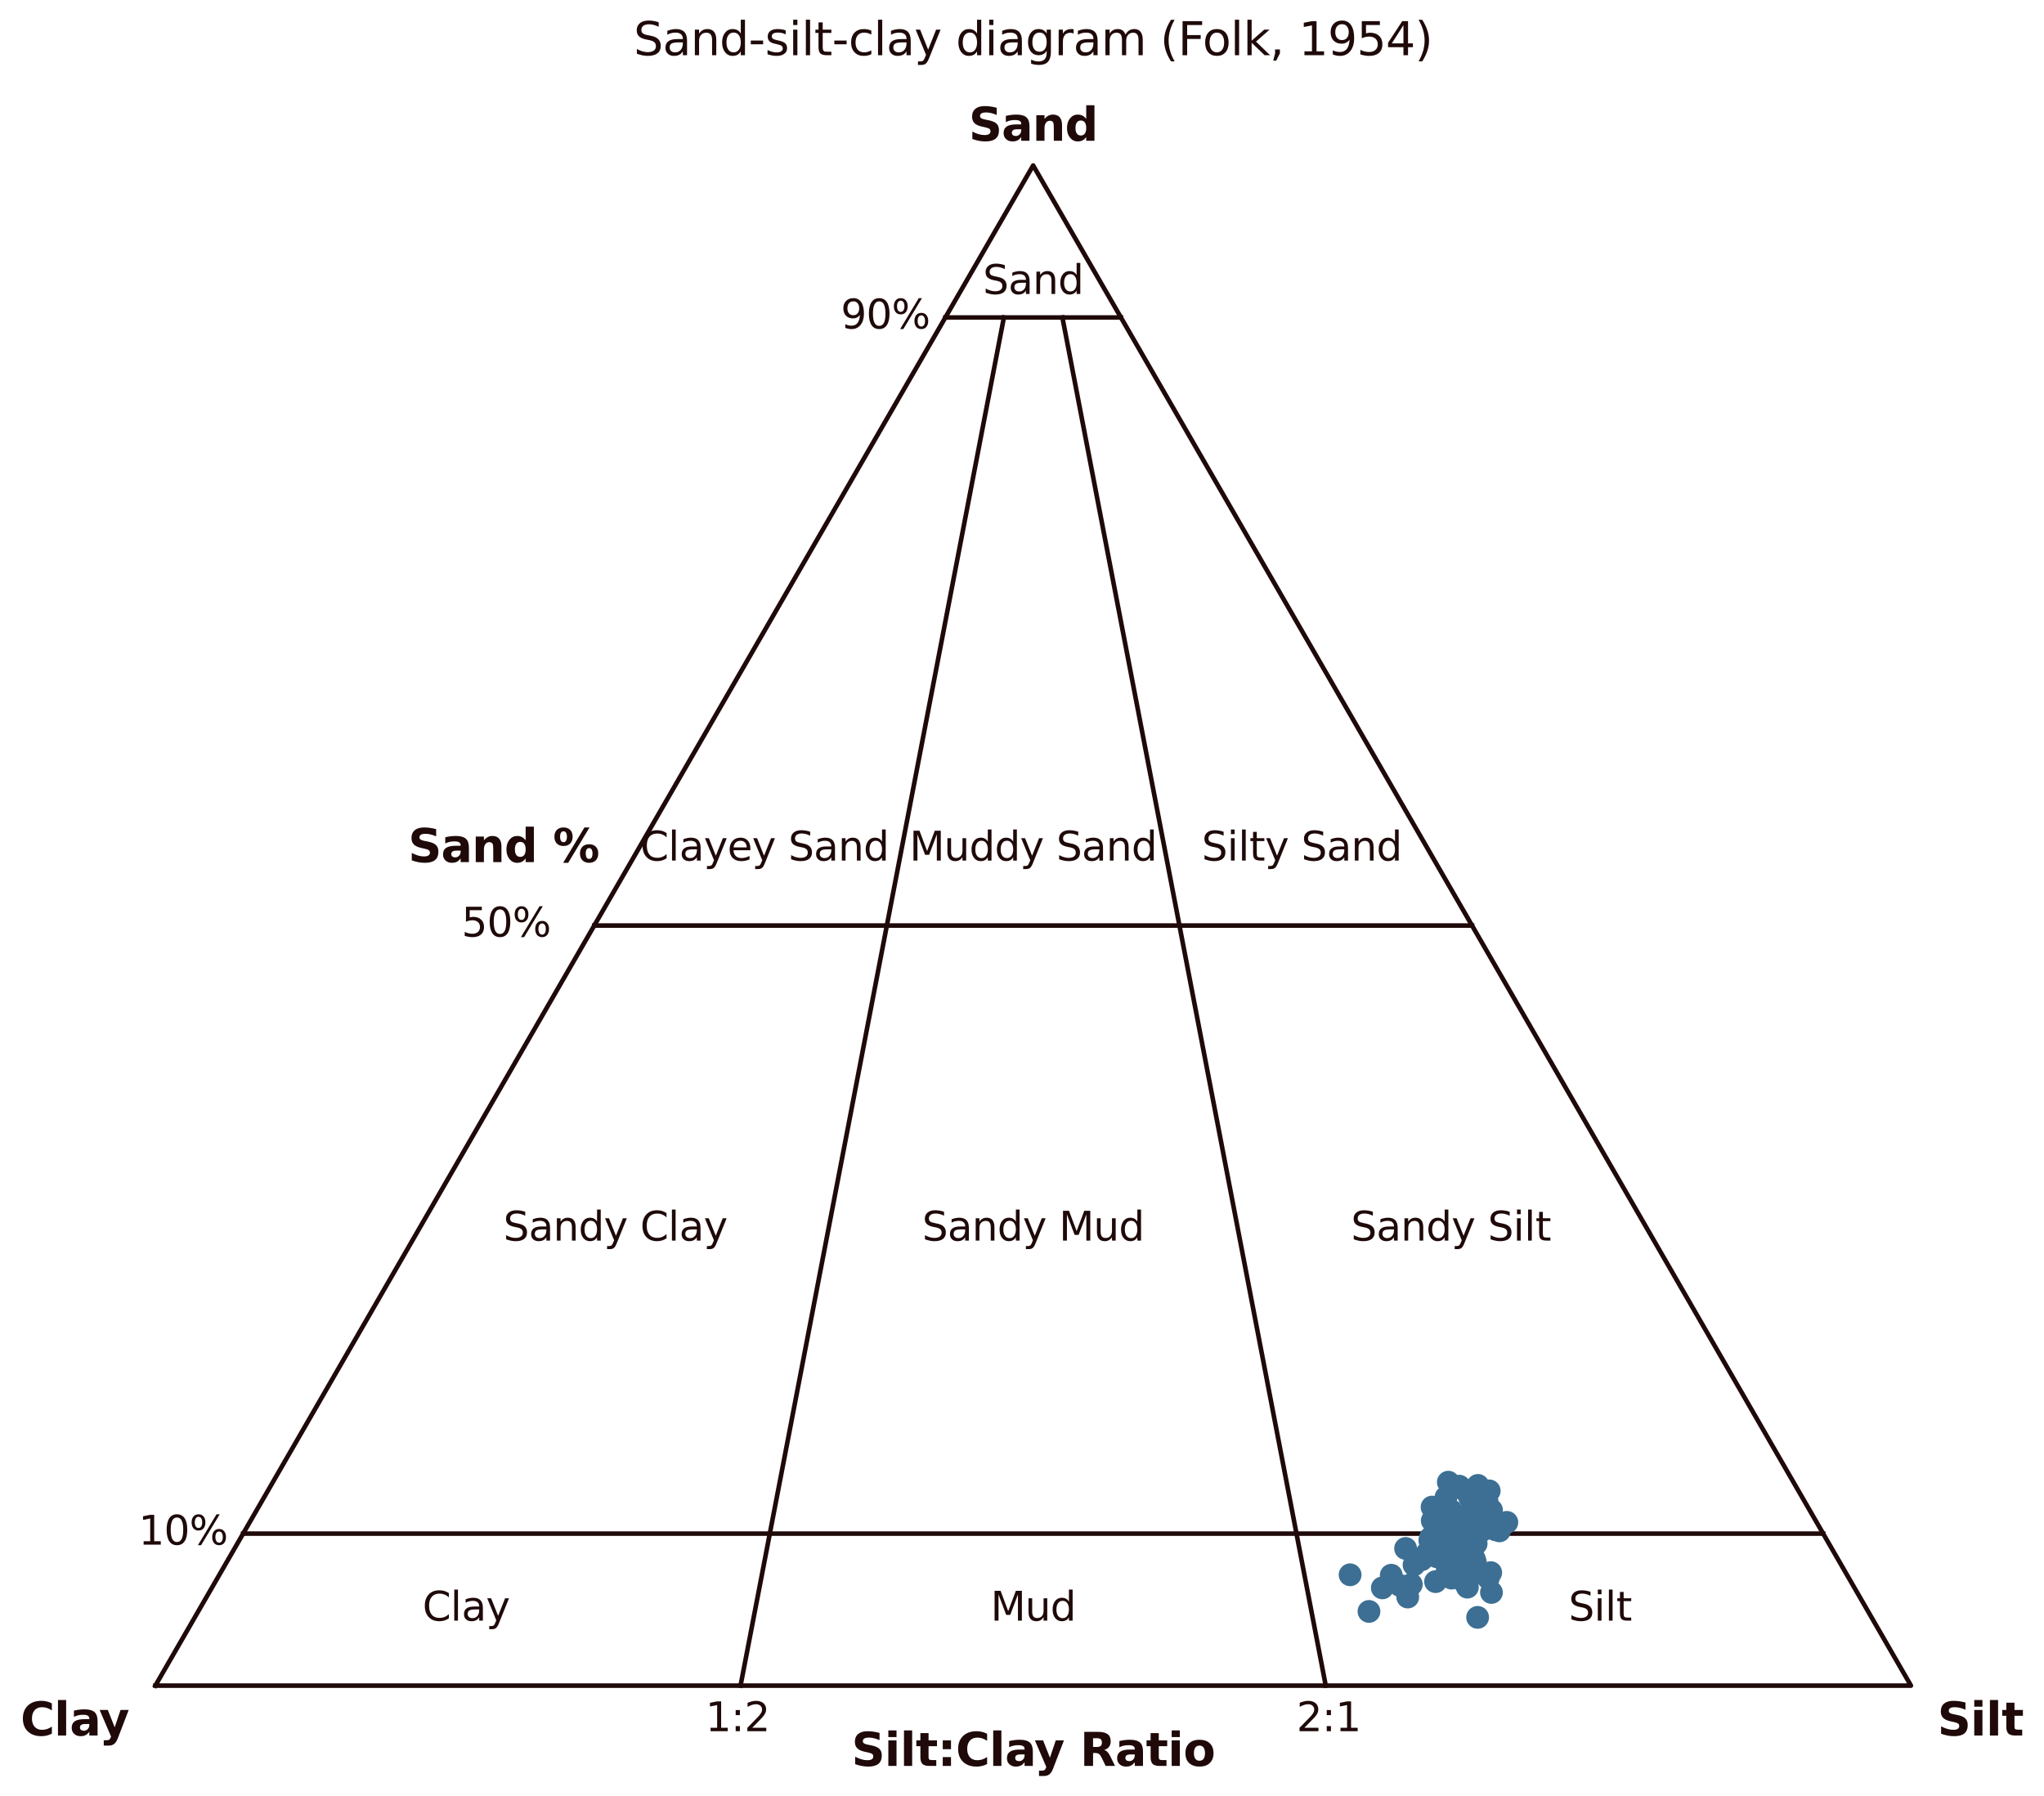 <?xml version="1.0" encoding="utf-8" standalone="no"?>
<!DOCTYPE svg PUBLIC "-//W3C//DTD SVG 1.1//EN"
  "http://www.w3.org/Graphics/SVG/1.1/DTD/svg11.dtd">
<svg xmlns:xlink="http://www.w3.org/1999/xlink" width="358.187pt" height="314.83pt" viewBox="0 0 358.187 314.83" xmlns="http://www.w3.org/2000/svg" version="1.1">
 <defs>
  <style type="text/css">*{stroke-linejoin: round; stroke-linecap: butt}</style>
 </defs>
 <g id="figure_1">
  <g id="patch_1">
   <path d="M 0 314.83 
L 358.187 314.83 
L 358.187 0 
L 0 0 
L 0 314.83 
z
" style="fill: none"/>
  </g>
  <g id="axes_1">
   <g id="line2d_1">
    <path d="M 27.223 295.432 
L 181.047 29 
L 334.871 295.432 
L 27.223 295.432 
" clip-path="url(#pc3cba64b18)" style="fill: none; stroke: #1f0909; stroke-width: 0.8; stroke-linecap: square"/>
   </g>
   <g id="line2d_2">
    <path d="M 42.605 268.789 
L 319.489 268.789 
" clip-path="url(#pc3cba64b18)" style="fill: none; stroke: #1f0909; stroke-width: 0.8; stroke-linecap: square"/>
   </g>
   <g id="line2d_3">
    <path d="M 104.135 162.216 
L 257.959 162.216 
" clip-path="url(#pc3cba64b18)" style="fill: none; stroke: #1f0909; stroke-width: 0.8; stroke-linecap: square"/>
   </g>
   <g id="line2d_4">
    <path d="M 165.665 55.643 
L 196.43 55.643 
" clip-path="url(#pc3cba64b18)" style="fill: none; stroke: #1f0909; stroke-width: 0.8; stroke-linecap: square"/>
   </g>
   <g id="line2d_5">
    <path d="M 129.772 295.432 
L 175.92 55.643 
" clip-path="url(#pc3cba64b18)" style="fill: none; stroke: #1f0909; stroke-width: 0.8; stroke-linecap: square"/>
   </g>
   <g id="line2d_6">
    <path d="M 232.322 295.432 
L 186.175 55.643 
" clip-path="url(#pc3cba64b18)" style="fill: none; stroke: #1f0909; stroke-width: 0.8; stroke-linecap: square"/>
   </g>
   <g id="line2d_7">
    <path d="M 258.938 275.668 
L 256.92 274.568 
L 254.18 269.13 
L 254.367 260.545 
L 251.565 277.204 
L 250.954 264.135 
L 256.079 268.844 
L 253.976 270.22 
L 254.491 269.599 
L 253.753 268.09 
L 247.319 277.693 
L 254.879 272.281 
L 253.555 273.644 
L 259.019 261.961 
L 255.809 272.186 
L 253.389 262.421 
L 259.662 267.504 
L 260.799 276.591 
L 236.59 276.005 
L 256.489 267.179 
L 254.797 271.155 
L 251.76 272.834 
L 258.989 260.339 
L 253.593 275.427 
L 254.673 272.456 
L 254.378 276.587 
L 254.757 268.709 
L 258.03 270.467 
L 246.303 278.268 
L 261.36 279.099 
L 258.249 268.999 
L 250.566 270.014 
L 256.343 271.91 
L 254.668 269.66 
L 257.14 278.172 
L 255.523 273.82 
L 258.936 283.468 
L 250.665 269.54 
L 261.371 264.679 
L 256.085 266.616 
L 250.073 272.199 
L 260.969 261.295 
L 261.117 266.654 
L 257.23 270.494 
L 261.231 275.624 
L 257.911 262.338 
L 264.054 266.814 
L 253.497 269.716 
L 255.72 260.472 
L 255.493 270.191 
L 247.79 274.266 
L 260.578 263.114 
L 253.803 259.772 
L 258.165 273.638 
L 250.99 266.515 
L 255.921 270.113 
L 258.166 268.781 
L 254.97 275.82 
L 257.543 262.457 
L 243.802 276.079 
L 257.199 265.482 
L 254.754 266.737 
L 249.141 273.365 
L 259.671 265.396 
L 242.239 278.298 
L 256.738 261.218 
L 256.006 267.635 
L 258.851 265.659 
L 260.244 261.671 
L 253.892 267.51 
L 257.61 271.594 
L 256.719 277.421 
L 254.344 269.095 
L 252.554 271.186 
L 239.898 282.426 
L 246.315 271.39 
L 256.75 266.491 
L 257.94 271.729 
L 252.773 273.24 
L 256.423 265.742 
L 258.904 261.229 
L 255.338 270.023 
L 256.929 275.794 
L 258.676 270.549 
L 262.751 268.306 
L 254.278 264.742 
L 258.102 269.897 
L 254.532 267.374 
L 258.414 266.867 
L 256.421 269.29 
L 262.016 268.093 
L 254.967 272.736 
L 258.156 267.116 
L 259.615 268.312 
L 246.692 279.903 
L 258.355 273.216 
L 257.322 272.991 
L 258.517 273.738 
L 245.321 277.877 
L 254.704 269.963 
" clip-path="url(#pc3cba64b18)" style="fill: none; stroke: #ffffff; stroke-opacity: 0; stroke-linecap: square"/>
    <defs>
     <path id="m70f2526be8" d="M 0 2 
C 0.53 2 1.039 1.789 1.414 1.414 
C 1.789 1.039 2 0.53 2 0 
C 2 -0.53 1.789 -1.039 1.414 -1.414 
C 1.039 -1.789 0.53 -2 0 -2 
C -0.53 -2 -1.039 -1.789 -1.414 -1.414 
C -1.789 -1.039 -2 -0.53 -2 0 
C -2 0.53 -1.789 1.039 -1.414 1.414 
C -1.039 1.789 -0.53 2 0 2 
z
"/>
    </defs>
    <g clip-path="url(#pc3cba64b18)">
     <use xlink:href="#m70f2526be8" x="258.938" y="275.668" style="fill: #3c6f93"/>
     <use xlink:href="#m70f2526be8" x="256.92" y="274.568" style="fill: #3c6f93"/>
     <use xlink:href="#m70f2526be8" x="254.18" y="269.13" style="fill: #3c6f93"/>
     <use xlink:href="#m70f2526be8" x="254.367" y="260.545" style="fill: #3c6f93"/>
     <use xlink:href="#m70f2526be8" x="251.565" y="277.204" style="fill: #3c6f93"/>
     <use xlink:href="#m70f2526be8" x="250.954" y="264.135" style="fill: #3c6f93"/>
     <use xlink:href="#m70f2526be8" x="256.079" y="268.844" style="fill: #3c6f93"/>
     <use xlink:href="#m70f2526be8" x="253.976" y="270.22" style="fill: #3c6f93"/>
     <use xlink:href="#m70f2526be8" x="254.491" y="269.599" style="fill: #3c6f93"/>
     <use xlink:href="#m70f2526be8" x="253.753" y="268.09" style="fill: #3c6f93"/>
     <use xlink:href="#m70f2526be8" x="247.319" y="277.693" style="fill: #3c6f93"/>
     <use xlink:href="#m70f2526be8" x="254.879" y="272.281" style="fill: #3c6f93"/>
     <use xlink:href="#m70f2526be8" x="253.555" y="273.644" style="fill: #3c6f93"/>
     <use xlink:href="#m70f2526be8" x="259.019" y="261.961" style="fill: #3c6f93"/>
     <use xlink:href="#m70f2526be8" x="255.809" y="272.186" style="fill: #3c6f93"/>
     <use xlink:href="#m70f2526be8" x="253.389" y="262.421" style="fill: #3c6f93"/>
     <use xlink:href="#m70f2526be8" x="259.662" y="267.504" style="fill: #3c6f93"/>
     <use xlink:href="#m70f2526be8" x="260.799" y="276.591" style="fill: #3c6f93"/>
     <use xlink:href="#m70f2526be8" x="236.59" y="276.005" style="fill: #3c6f93"/>
     <use xlink:href="#m70f2526be8" x="256.489" y="267.179" style="fill: #3c6f93"/>
     <use xlink:href="#m70f2526be8" x="254.797" y="271.155" style="fill: #3c6f93"/>
     <use xlink:href="#m70f2526be8" x="251.76" y="272.834" style="fill: #3c6f93"/>
     <use xlink:href="#m70f2526be8" x="258.989" y="260.339" style="fill: #3c6f93"/>
     <use xlink:href="#m70f2526be8" x="253.593" y="275.427" style="fill: #3c6f93"/>
     <use xlink:href="#m70f2526be8" x="254.673" y="272.456" style="fill: #3c6f93"/>
     <use xlink:href="#m70f2526be8" x="254.378" y="276.587" style="fill: #3c6f93"/>
     <use xlink:href="#m70f2526be8" x="254.757" y="268.709" style="fill: #3c6f93"/>
     <use xlink:href="#m70f2526be8" x="258.03" y="270.467" style="fill: #3c6f93"/>
     <use xlink:href="#m70f2526be8" x="246.303" y="278.268" style="fill: #3c6f93"/>
     <use xlink:href="#m70f2526be8" x="261.36" y="279.099" style="fill: #3c6f93"/>
     <use xlink:href="#m70f2526be8" x="258.249" y="268.999" style="fill: #3c6f93"/>
     <use xlink:href="#m70f2526be8" x="250.566" y="270.014" style="fill: #3c6f93"/>
     <use xlink:href="#m70f2526be8" x="256.343" y="271.91" style="fill: #3c6f93"/>
     <use xlink:href="#m70f2526be8" x="254.668" y="269.66" style="fill: #3c6f93"/>
     <use xlink:href="#m70f2526be8" x="257.14" y="278.172" style="fill: #3c6f93"/>
     <use xlink:href="#m70f2526be8" x="255.523" y="273.82" style="fill: #3c6f93"/>
     <use xlink:href="#m70f2526be8" x="258.936" y="283.468" style="fill: #3c6f93"/>
     <use xlink:href="#m70f2526be8" x="250.665" y="269.54" style="fill: #3c6f93"/>
     <use xlink:href="#m70f2526be8" x="261.371" y="264.679" style="fill: #3c6f93"/>
     <use xlink:href="#m70f2526be8" x="256.085" y="266.616" style="fill: #3c6f93"/>
     <use xlink:href="#m70f2526be8" x="250.073" y="272.199" style="fill: #3c6f93"/>
     <use xlink:href="#m70f2526be8" x="260.969" y="261.295" style="fill: #3c6f93"/>
     <use xlink:href="#m70f2526be8" x="261.117" y="266.654" style="fill: #3c6f93"/>
     <use xlink:href="#m70f2526be8" x="257.23" y="270.494" style="fill: #3c6f93"/>
     <use xlink:href="#m70f2526be8" x="261.231" y="275.624" style="fill: #3c6f93"/>
     <use xlink:href="#m70f2526be8" x="257.911" y="262.338" style="fill: #3c6f93"/>
     <use xlink:href="#m70f2526be8" x="264.054" y="266.814" style="fill: #3c6f93"/>
     <use xlink:href="#m70f2526be8" x="253.497" y="269.716" style="fill: #3c6f93"/>
     <use xlink:href="#m70f2526be8" x="255.72" y="260.472" style="fill: #3c6f93"/>
     <use xlink:href="#m70f2526be8" x="255.493" y="270.191" style="fill: #3c6f93"/>
     <use xlink:href="#m70f2526be8" x="247.79" y="274.266" style="fill: #3c6f93"/>
     <use xlink:href="#m70f2526be8" x="260.578" y="263.114" style="fill: #3c6f93"/>
     <use xlink:href="#m70f2526be8" x="253.803" y="259.772" style="fill: #3c6f93"/>
     <use xlink:href="#m70f2526be8" x="258.165" y="273.638" style="fill: #3c6f93"/>
     <use xlink:href="#m70f2526be8" x="250.99" y="266.515" style="fill: #3c6f93"/>
     <use xlink:href="#m70f2526be8" x="255.921" y="270.113" style="fill: #3c6f93"/>
     <use xlink:href="#m70f2526be8" x="258.166" y="268.781" style="fill: #3c6f93"/>
     <use xlink:href="#m70f2526be8" x="254.97" y="275.82" style="fill: #3c6f93"/>
     <use xlink:href="#m70f2526be8" x="257.543" y="262.457" style="fill: #3c6f93"/>
     <use xlink:href="#m70f2526be8" x="243.802" y="276.079" style="fill: #3c6f93"/>
     <use xlink:href="#m70f2526be8" x="257.199" y="265.482" style="fill: #3c6f93"/>
     <use xlink:href="#m70f2526be8" x="254.754" y="266.737" style="fill: #3c6f93"/>
     <use xlink:href="#m70f2526be8" x="249.141" y="273.365" style="fill: #3c6f93"/>
     <use xlink:href="#m70f2526be8" x="259.671" y="265.396" style="fill: #3c6f93"/>
     <use xlink:href="#m70f2526be8" x="242.239" y="278.298" style="fill: #3c6f93"/>
     <use xlink:href="#m70f2526be8" x="256.738" y="261.218" style="fill: #3c6f93"/>
     <use xlink:href="#m70f2526be8" x="256.006" y="267.635" style="fill: #3c6f93"/>
     <use xlink:href="#m70f2526be8" x="258.851" y="265.659" style="fill: #3c6f93"/>
     <use xlink:href="#m70f2526be8" x="260.244" y="261.671" style="fill: #3c6f93"/>
     <use xlink:href="#m70f2526be8" x="253.892" y="267.51" style="fill: #3c6f93"/>
     <use xlink:href="#m70f2526be8" x="257.61" y="271.594" style="fill: #3c6f93"/>
     <use xlink:href="#m70f2526be8" x="256.719" y="277.421" style="fill: #3c6f93"/>
     <use xlink:href="#m70f2526be8" x="254.344" y="269.095" style="fill: #3c6f93"/>
     <use xlink:href="#m70f2526be8" x="252.554" y="271.186" style="fill: #3c6f93"/>
     <use xlink:href="#m70f2526be8" x="239.898" y="282.426" style="fill: #3c6f93"/>
     <use xlink:href="#m70f2526be8" x="246.315" y="271.39" style="fill: #3c6f93"/>
     <use xlink:href="#m70f2526be8" x="256.75" y="266.491" style="fill: #3c6f93"/>
     <use xlink:href="#m70f2526be8" x="257.94" y="271.729" style="fill: #3c6f93"/>
     <use xlink:href="#m70f2526be8" x="252.773" y="273.24" style="fill: #3c6f93"/>
     <use xlink:href="#m70f2526be8" x="256.423" y="265.742" style="fill: #3c6f93"/>
     <use xlink:href="#m70f2526be8" x="258.904" y="261.229" style="fill: #3c6f93"/>
     <use xlink:href="#m70f2526be8" x="255.338" y="270.023" style="fill: #3c6f93"/>
     <use xlink:href="#m70f2526be8" x="256.929" y="275.794" style="fill: #3c6f93"/>
     <use xlink:href="#m70f2526be8" x="258.676" y="270.549" style="fill: #3c6f93"/>
     <use xlink:href="#m70f2526be8" x="262.751" y="268.306" style="fill: #3c6f93"/>
     <use xlink:href="#m70f2526be8" x="254.278" y="264.742" style="fill: #3c6f93"/>
     <use xlink:href="#m70f2526be8" x="258.102" y="269.897" style="fill: #3c6f93"/>
     <use xlink:href="#m70f2526be8" x="254.532" y="267.374" style="fill: #3c6f93"/>
     <use xlink:href="#m70f2526be8" x="258.414" y="266.867" style="fill: #3c6f93"/>
     <use xlink:href="#m70f2526be8" x="256.421" y="269.29" style="fill: #3c6f93"/>
     <use xlink:href="#m70f2526be8" x="262.016" y="268.093" style="fill: #3c6f93"/>
     <use xlink:href="#m70f2526be8" x="254.967" y="272.736" style="fill: #3c6f93"/>
     <use xlink:href="#m70f2526be8" x="258.156" y="267.116" style="fill: #3c6f93"/>
     <use xlink:href="#m70f2526be8" x="259.615" y="268.312" style="fill: #3c6f93"/>
     <use xlink:href="#m70f2526be8" x="246.692" y="279.903" style="fill: #3c6f93"/>
     <use xlink:href="#m70f2526be8" x="258.355" y="273.216" style="fill: #3c6f93"/>
     <use xlink:href="#m70f2526be8" x="257.322" y="272.991" style="fill: #3c6f93"/>
     <use xlink:href="#m70f2526be8" x="258.517" y="273.738" style="fill: #3c6f93"/>
     <use xlink:href="#m70f2526be8" x="245.321" y="277.877" style="fill: #3c6f93"/>
     <use xlink:href="#m70f2526be8" x="254.704" y="269.963" style="fill: #3c6f93"/>
    </g>
   </g>
   <g id="text_1">
    <!-- Clay -->
    <g style="fill: #1f0909" transform="translate(3.6 304.175)scale(0.08 -0.08)">
     <defs>
      <path id="DejaVuSans-Bold-43" d="M 4288 256 
Q 3956 84 3597 -3 
Q 3238 -91 2847 -91 
Q 1681 -91 1000 561 
Q 319 1213 319 2328 
Q 319 3447 1000 4098 
Q 1681 4750 2847 4750 
Q 3238 4750 3597 4662 
Q 3956 4575 4288 4403 
L 4288 3438 
Q 3953 3666 3628 3772 
Q 3303 3878 2944 3878 
Q 2300 3878 1931 3465 
Q 1563 3053 1563 2328 
Q 1563 1606 1931 1193 
Q 2300 781 2944 781 
Q 3303 781 3628 887 
Q 3953 994 4288 1222 
L 4288 256 
z
" transform="scale(0.016)"/>
      <path id="DejaVuSans-Bold-6c" d="M 538 4863 
L 1656 4863 
L 1656 0 
L 538 0 
L 538 4863 
z
" transform="scale(0.016)"/>
      <path id="DejaVuSans-Bold-61" d="M 2106 1575 
Q 1756 1575 1579 1456 
Q 1403 1338 1403 1106 
Q 1403 894 1545 773 
Q 1688 653 1941 653 
Q 2256 653 2472 879 
Q 2688 1106 2688 1447 
L 2688 1575 
L 2106 1575 
z
M 3816 1997 
L 3816 0 
L 2688 0 
L 2688 519 
Q 2463 200 2181 54 
Q 1900 -91 1497 -91 
Q 953 -91 614 226 
Q 275 544 275 1050 
Q 275 1666 698 1953 
Q 1122 2241 2028 2241 
L 2688 2241 
L 2688 2328 
Q 2688 2594 2478 2717 
Q 2269 2841 1825 2841 
Q 1466 2841 1156 2769 
Q 847 2697 581 2553 
L 581 3406 
Q 941 3494 1303 3539 
Q 1666 3584 2028 3584 
Q 2975 3584 3395 3211 
Q 3816 2838 3816 1997 
z
" transform="scale(0.016)"/>
      <path id="DejaVuSans-Bold-79" d="M 78 3500 
L 1197 3500 
L 2138 1125 
L 2938 3500 
L 4056 3500 
L 2584 -331 
Q 2363 -916 2067 -1148 
Q 1772 -1381 1288 -1381 
L 641 -1381 
L 641 -647 
L 991 -647 
Q 1275 -647 1404 -556 
Q 1534 -466 1606 -231 
L 1638 -134 
L 78 3500 
z
" transform="scale(0.016)"/>
     </defs>
     <use xlink:href="#DejaVuSans-Bold-43"/>
     <use xlink:href="#DejaVuSans-Bold-6c" x="73.389"/>
     <use xlink:href="#DejaVuSans-Bold-61" x="107.666"/>
     <use xlink:href="#DejaVuSans-Bold-79" x="172.021"/>
    </g>
   </g>
   <g id="text_2">
    <!-- Sand -->
    <g style="fill: #1f0909" transform="translate(169.757 24.672)scale(0.08 -0.08)">
     <defs>
      <path id="DejaVuSans-Bold-53" d="M 3834 4519 
L 3834 3531 
Q 3450 3703 3084 3790 
Q 2719 3878 2394 3878 
Q 1963 3878 1756 3759 
Q 1550 3641 1550 3391 
Q 1550 3203 1689 3098 
Q 1828 2994 2194 2919 
L 2706 2816 
Q 3484 2659 3812 2340 
Q 4141 2022 4141 1434 
Q 4141 663 3683 286 
Q 3225 -91 2284 -91 
Q 1841 -91 1394 -6 
Q 947 78 500 244 
L 500 1259 
Q 947 1022 1364 901 
Q 1781 781 2169 781 
Q 2563 781 2772 912 
Q 2981 1044 2981 1288 
Q 2981 1506 2839 1625 
Q 2697 1744 2272 1838 
L 1806 1941 
Q 1106 2091 782 2419 
Q 459 2747 459 3303 
Q 459 4000 909 4375 
Q 1359 4750 2203 4750 
Q 2588 4750 2994 4692 
Q 3400 4634 3834 4519 
z
" transform="scale(0.016)"/>
      <path id="DejaVuSans-Bold-6e" d="M 4056 2131 
L 4056 0 
L 2931 0 
L 2931 347 
L 2931 1631 
Q 2931 2084 2911 2256 
Q 2891 2428 2841 2509 
Q 2775 2619 2662 2680 
Q 2550 2741 2406 2741 
Q 2056 2741 1856 2470 
Q 1656 2200 1656 1722 
L 1656 0 
L 538 0 
L 538 3500 
L 1656 3500 
L 1656 2988 
Q 1909 3294 2193 3439 
Q 2478 3584 2822 3584 
Q 3428 3584 3742 3212 
Q 4056 2841 4056 2131 
z
" transform="scale(0.016)"/>
      <path id="DejaVuSans-Bold-64" d="M 2919 2988 
L 2919 4863 
L 4044 4863 
L 4044 0 
L 2919 0 
L 2919 506 
Q 2688 197 2409 53 
Q 2131 -91 1766 -91 
Q 1119 -91 703 423 
Q 288 938 288 1747 
Q 288 2556 703 3070 
Q 1119 3584 1766 3584 
Q 2128 3584 2408 3439 
Q 2688 3294 2919 2988 
z
M 2181 722 
Q 2541 722 2730 984 
Q 2919 1247 2919 1747 
Q 2919 2247 2730 2509 
Q 2541 2772 2181 2772 
Q 1825 2772 1636 2509 
Q 1447 2247 1447 1747 
Q 1447 1247 1636 984 
Q 1825 722 2181 722 
z
" transform="scale(0.016)"/>
     </defs>
     <use xlink:href="#DejaVuSans-Bold-53"/>
     <use xlink:href="#DejaVuSans-Bold-61" x="72.021"/>
     <use xlink:href="#DejaVuSans-Bold-6e" x="139.502"/>
     <use xlink:href="#DejaVuSans-Bold-64" x="210.693"/>
    </g>
   </g>
   <g id="text_3">
    <!-- Silt -->
    <g style="fill: #1f0909" transform="translate(339.517 304.175)scale(0.08 -0.08)">
     <defs>
      <path id="DejaVuSans-Bold-69" d="M 538 3500 
L 1656 3500 
L 1656 0 
L 538 0 
L 538 3500 
z
M 538 4863 
L 1656 4863 
L 1656 3950 
L 538 3950 
L 538 4863 
z
" transform="scale(0.016)"/>
      <path id="DejaVuSans-Bold-74" d="M 1759 4494 
L 1759 3500 
L 2913 3500 
L 2913 2700 
L 1759 2700 
L 1759 1216 
Q 1759 972 1856 886 
Q 1953 800 2241 800 
L 2816 800 
L 2816 0 
L 1856 0 
Q 1194 0 917 276 
Q 641 553 641 1216 
L 641 2700 
L 84 2700 
L 84 3500 
L 641 3500 
L 641 4494 
L 1759 4494 
z
" transform="scale(0.016)"/>
     </defs>
     <use xlink:href="#DejaVuSans-Bold-53"/>
     <use xlink:href="#DejaVuSans-Bold-69" x="72.021"/>
     <use xlink:href="#DejaVuSans-Bold-6c" x="106.299"/>
     <use xlink:href="#DejaVuSans-Bold-74" x="140.576"/>
    </g>
   </g>
   <g id="text_4">
    <!-- Sand % -->
    <g style="fill: #1f0909" transform="translate(71.522 151.102)scale(0.08 -0.08)">
     <defs>
      <path id="DejaVuSans-Bold-20" transform="scale(0.016)"/>
      <path id="DejaVuSans-Bold-25" d="M 4959 1925 
Q 4738 1925 4616 1733 
Q 4494 1541 4494 1184 
Q 4494 825 4614 633 
Q 4734 441 4959 441 
Q 5184 441 5303 633 
Q 5422 825 5422 1184 
Q 5422 1541 5301 1733 
Q 5181 1925 4959 1925 
z
M 4959 2450 
Q 5541 2450 5875 2112 
Q 6209 1775 6209 1184 
Q 6209 594 5875 251 
Q 5541 -91 4959 -91 
Q 4378 -91 4042 251 
Q 3706 594 3706 1184 
Q 3706 1772 4042 2111 
Q 4378 2450 4959 2450 
z
M 2094 -91 
L 1403 -91 
L 4319 4750 
L 5013 4750 
L 2094 -91 
z
M 1453 4750 
Q 2034 4750 2367 4411 
Q 2700 4072 2700 3481 
Q 2700 2891 2367 2550 
Q 2034 2209 1453 2209 
Q 872 2209 539 2550 
Q 206 2891 206 3481 
Q 206 4072 539 4411 
Q 872 4750 1453 4750 
z
M 1453 4225 
Q 1228 4225 1106 4031 
Q 984 3838 984 3481 
Q 984 3122 1106 2926 
Q 1228 2731 1453 2731 
Q 1678 2731 1798 2926 
Q 1919 3122 1919 3481 
Q 1919 3838 1797 4031 
Q 1675 4225 1453 4225 
z
" transform="scale(0.016)"/>
     </defs>
     <use xlink:href="#DejaVuSans-Bold-53"/>
     <use xlink:href="#DejaVuSans-Bold-61" x="72.021"/>
     <use xlink:href="#DejaVuSans-Bold-6e" x="139.502"/>
     <use xlink:href="#DejaVuSans-Bold-64" x="210.693"/>
     <use xlink:href="#DejaVuSans-Bold-20" x="282.275"/>
     <use xlink:href="#DejaVuSans-Bold-25" x="317.09"/>
    </g>
   </g>
   <g id="text_5">
    <!-- Silt:Clay Ratio -->
    <g style="fill: #1f0909" transform="translate(149.221 309.503)scale(0.08 -0.08)">
     <defs>
      <path id="DejaVuSans-Bold-3a" d="M 716 3500 
L 1844 3500 
L 1844 2291 
L 716 2291 
L 716 3500 
z
M 716 1209 
L 1844 1209 
L 1844 0 
L 716 0 
L 716 1209 
z
" transform="scale(0.016)"/>
      <path id="DejaVuSans-Bold-52" d="M 2297 2597 
Q 2675 2597 2839 2737 
Q 3003 2878 3003 3200 
Q 3003 3519 2839 3656 
Q 2675 3794 2297 3794 
L 1791 3794 
L 1791 2597 
L 2297 2597 
z
M 1791 1766 
L 1791 0 
L 588 0 
L 588 4666 
L 2425 4666 
Q 3347 4666 3776 4356 
Q 4206 4047 4206 3378 
Q 4206 2916 3982 2619 
Q 3759 2322 3309 2181 
Q 3556 2125 3751 1926 
Q 3947 1728 4147 1325 
L 4800 0 
L 3519 0 
L 2950 1159 
Q 2778 1509 2601 1637 
Q 2425 1766 2131 1766 
L 1791 1766 
z
" transform="scale(0.016)"/>
      <path id="DejaVuSans-Bold-6f" d="M 2203 2784 
Q 1831 2784 1636 2517 
Q 1441 2250 1441 1747 
Q 1441 1244 1636 976 
Q 1831 709 2203 709 
Q 2569 709 2762 976 
Q 2956 1244 2956 1747 
Q 2956 2250 2762 2517 
Q 2569 2784 2203 2784 
z
M 2203 3584 
Q 3106 3584 3614 3096 
Q 4122 2609 4122 1747 
Q 4122 884 3614 396 
Q 3106 -91 2203 -91 
Q 1297 -91 786 396 
Q 275 884 275 1747 
Q 275 2609 786 3096 
Q 1297 3584 2203 3584 
z
" transform="scale(0.016)"/>
     </defs>
     <use xlink:href="#DejaVuSans-Bold-53"/>
     <use xlink:href="#DejaVuSans-Bold-69" x="72.021"/>
     <use xlink:href="#DejaVuSans-Bold-6c" x="106.299"/>
     <use xlink:href="#DejaVuSans-Bold-74" x="140.576"/>
     <use xlink:href="#DejaVuSans-Bold-3a" x="188.379"/>
     <use xlink:href="#DejaVuSans-Bold-43" x="228.369"/>
     <use xlink:href="#DejaVuSans-Bold-6c" x="301.758"/>
     <use xlink:href="#DejaVuSans-Bold-61" x="336.035"/>
     <use xlink:href="#DejaVuSans-Bold-79" x="400.391"/>
     <use xlink:href="#DejaVuSans-Bold-20" x="465.576"/>
     <use xlink:href="#DejaVuSans-Bold-52" x="500.391"/>
     <use xlink:href="#DejaVuSans-Bold-61" x="577.393"/>
     <use xlink:href="#DejaVuSans-Bold-74" x="644.873"/>
     <use xlink:href="#DejaVuSans-Bold-69" x="692.676"/>
     <use xlink:href="#DejaVuSans-Bold-6f" x="726.953"/>
    </g>
   </g>
   <g id="text_6">
    <!-- Clay -->
    <g style="fill: #1f0909" transform="translate(74.044 284.042)scale(0.07 -0.07)">
     <defs>
      <path id="DejaVuSans-43" d="M 4122 4306 
L 4122 3641 
Q 3803 3938 3442 4084 
Q 3081 4231 2675 4231 
Q 1875 4231 1450 3742 
Q 1025 3253 1025 2328 
Q 1025 1406 1450 917 
Q 1875 428 2675 428 
Q 3081 428 3442 575 
Q 3803 722 4122 1019 
L 4122 359 
Q 3791 134 3420 21 
Q 3050 -91 2638 -91 
Q 1578 -91 968 557 
Q 359 1206 359 2328 
Q 359 3453 968 4101 
Q 1578 4750 2638 4750 
Q 3056 4750 3426 4639 
Q 3797 4528 4122 4306 
z
" transform="scale(0.016)"/>
      <path id="DejaVuSans-6c" d="M 603 4863 
L 1178 4863 
L 1178 0 
L 603 0 
L 603 4863 
z
" transform="scale(0.016)"/>
      <path id="DejaVuSans-61" d="M 2194 1759 
Q 1497 1759 1228 1600 
Q 959 1441 959 1056 
Q 959 750 1161 570 
Q 1363 391 1709 391 
Q 2188 391 2477 730 
Q 2766 1069 2766 1631 
L 2766 1759 
L 2194 1759 
z
M 3341 1997 
L 3341 0 
L 2766 0 
L 2766 531 
Q 2569 213 2275 61 
Q 1981 -91 1556 -91 
Q 1019 -91 701 211 
Q 384 513 384 1019 
Q 384 1609 779 1909 
Q 1175 2209 1959 2209 
L 2766 2209 
L 2766 2266 
Q 2766 2663 2505 2880 
Q 2244 3097 1772 3097 
Q 1472 3097 1187 3025 
Q 903 2953 641 2809 
L 641 3341 
Q 956 3463 1253 3523 
Q 1550 3584 1831 3584 
Q 2591 3584 2966 3190 
Q 3341 2797 3341 1997 
z
" transform="scale(0.016)"/>
      <path id="DejaVuSans-79" d="M 2059 -325 
Q 1816 -950 1584 -1140 
Q 1353 -1331 966 -1331 
L 506 -1331 
L 506 -850 
L 844 -850 
Q 1081 -850 1212 -737 
Q 1344 -625 1503 -206 
L 1606 56 
L 191 3500 
L 800 3500 
L 1894 763 
L 2988 3500 
L 3597 3500 
L 2059 -325 
z
" transform="scale(0.016)"/>
     </defs>
     <use xlink:href="#DejaVuSans-43"/>
     <use xlink:href="#DejaVuSans-6c" x="69.824"/>
     <use xlink:href="#DejaVuSans-61" x="97.607"/>
     <use xlink:href="#DejaVuSans-79" x="158.887"/>
    </g>
   </g>
   <g id="text_7">
    <!-- Mud -->
    <g style="fill: #1f0909" transform="translate(173.587 284.042)scale(0.07 -0.07)">
     <defs>
      <path id="DejaVuSans-4d" d="M 628 4666 
L 1569 4666 
L 2759 1491 
L 3956 4666 
L 4897 4666 
L 4897 0 
L 4281 0 
L 4281 4097 
L 3078 897 
L 2444 897 
L 1241 4097 
L 1241 0 
L 628 0 
L 628 4666 
z
" transform="scale(0.016)"/>
      <path id="DejaVuSans-75" d="M 544 1381 
L 544 3500 
L 1119 3500 
L 1119 1403 
Q 1119 906 1312 657 
Q 1506 409 1894 409 
Q 2359 409 2629 706 
Q 2900 1003 2900 1516 
L 2900 3500 
L 3475 3500 
L 3475 0 
L 2900 0 
L 2900 538 
Q 2691 219 2414 64 
Q 2138 -91 1772 -91 
Q 1169 -91 856 284 
Q 544 659 544 1381 
z
M 1991 3584 
L 1991 3584 
z
" transform="scale(0.016)"/>
      <path id="DejaVuSans-64" d="M 2906 2969 
L 2906 4863 
L 3481 4863 
L 3481 0 
L 2906 0 
L 2906 525 
Q 2725 213 2448 61 
Q 2172 -91 1784 -91 
Q 1150 -91 751 415 
Q 353 922 353 1747 
Q 353 2572 751 3078 
Q 1150 3584 1784 3584 
Q 2172 3584 2448 3432 
Q 2725 3281 2906 2969 
z
M 947 1747 
Q 947 1113 1208 752 
Q 1469 391 1925 391 
Q 2381 391 2643 752 
Q 2906 1113 2906 1747 
Q 2906 2381 2643 2742 
Q 2381 3103 1925 3103 
Q 1469 3103 1208 2742 
Q 947 2381 947 1747 
z
" transform="scale(0.016)"/>
     </defs>
     <use xlink:href="#DejaVuSans-4d"/>
     <use xlink:href="#DejaVuSans-75" x="86.279"/>
     <use xlink:href="#DejaVuSans-64" x="149.658"/>
    </g>
   </g>
   <g id="text_8">
    <!-- Silt -->
    <g style="fill: #1f0909" transform="translate(274.879 284.042)scale(0.07 -0.07)">
     <defs>
      <path id="DejaVuSans-53" d="M 3425 4513 
L 3425 3897 
Q 3066 4069 2747 4153 
Q 2428 4238 2131 4238 
Q 1616 4238 1336 4038 
Q 1056 3838 1056 3469 
Q 1056 3159 1242 3001 
Q 1428 2844 1947 2747 
L 2328 2669 
Q 3034 2534 3370 2195 
Q 3706 1856 3706 1288 
Q 3706 609 3251 259 
Q 2797 -91 1919 -91 
Q 1588 -91 1214 -16 
Q 841 59 441 206 
L 441 856 
Q 825 641 1194 531 
Q 1563 422 1919 422 
Q 2459 422 2753 634 
Q 3047 847 3047 1241 
Q 3047 1584 2836 1778 
Q 2625 1972 2144 2069 
L 1759 2144 
Q 1053 2284 737 2584 
Q 422 2884 422 3419 
Q 422 4038 858 4394 
Q 1294 4750 2059 4750 
Q 2388 4750 2728 4690 
Q 3069 4631 3425 4513 
z
" transform="scale(0.016)"/>
      <path id="DejaVuSans-69" d="M 603 3500 
L 1178 3500 
L 1178 0 
L 603 0 
L 603 3500 
z
M 603 4863 
L 1178 4863 
L 1178 4134 
L 603 4134 
L 603 4863 
z
" transform="scale(0.016)"/>
      <path id="DejaVuSans-74" d="M 1172 4494 
L 1172 3500 
L 2356 3500 
L 2356 3053 
L 1172 3053 
L 1172 1153 
Q 1172 725 1289 603 
Q 1406 481 1766 481 
L 2356 481 
L 2356 0 
L 1766 0 
Q 1100 0 847 248 
Q 594 497 594 1153 
L 594 3053 
L 172 3053 
L 172 3500 
L 594 3500 
L 594 4494 
L 1172 4494 
z
" transform="scale(0.016)"/>
     </defs>
     <use xlink:href="#DejaVuSans-53"/>
     <use xlink:href="#DejaVuSans-69" x="63.477"/>
     <use xlink:href="#DejaVuSans-6c" x="91.26"/>
     <use xlink:href="#DejaVuSans-74" x="119.043"/>
    </g>
   </g>
   <g id="text_9">
    <!-- Sandy Clay -->
    <g style="fill: #1f0909" transform="translate(88.203 217.434)scale(0.07 -0.07)">
     <defs>
      <path id="DejaVuSans-6e" d="M 3513 2113 
L 3513 0 
L 2938 0 
L 2938 2094 
Q 2938 2591 2744 2837 
Q 2550 3084 2163 3084 
Q 1697 3084 1428 2787 
Q 1159 2491 1159 1978 
L 1159 0 
L 581 0 
L 581 3500 
L 1159 3500 
L 1159 2956 
Q 1366 3272 1645 3428 
Q 1925 3584 2291 3584 
Q 2894 3584 3203 3211 
Q 3513 2838 3513 2113 
z
" transform="scale(0.016)"/>
      <path id="DejaVuSans-20" transform="scale(0.016)"/>
     </defs>
     <use xlink:href="#DejaVuSans-53"/>
     <use xlink:href="#DejaVuSans-61" x="63.477"/>
     <use xlink:href="#DejaVuSans-6e" x="124.756"/>
     <use xlink:href="#DejaVuSans-64" x="188.135"/>
     <use xlink:href="#DejaVuSans-79" x="251.611"/>
     <use xlink:href="#DejaVuSans-20" x="310.791"/>
     <use xlink:href="#DejaVuSans-43" x="342.578"/>
     <use xlink:href="#DejaVuSans-6c" x="412.402"/>
     <use xlink:href="#DejaVuSans-61" x="440.186"/>
     <use xlink:href="#DejaVuSans-79" x="501.465"/>
    </g>
   </g>
   <g id="text_10">
    <!-- Sandy Mud -->
    <g style="fill: #1f0909" transform="translate(161.596 217.434)scale(0.07 -0.07)">
     <use xlink:href="#DejaVuSans-53"/>
     <use xlink:href="#DejaVuSans-61" x="63.477"/>
     <use xlink:href="#DejaVuSans-6e" x="124.756"/>
     <use xlink:href="#DejaVuSans-64" x="188.135"/>
     <use xlink:href="#DejaVuSans-79" x="251.611"/>
     <use xlink:href="#DejaVuSans-20" x="310.791"/>
     <use xlink:href="#DejaVuSans-4d" x="342.578"/>
     <use xlink:href="#DejaVuSans-75" x="428.857"/>
     <use xlink:href="#DejaVuSans-64" x="492.236"/>
    </g>
   </g>
   <g id="text_11">
    <!-- Sandy Silt -->
    <g style="fill: #1f0909" transform="translate(236.738 217.434)scale(0.07 -0.07)">
     <use xlink:href="#DejaVuSans-53"/>
     <use xlink:href="#DejaVuSans-61" x="63.477"/>
     <use xlink:href="#DejaVuSans-6e" x="124.756"/>
     <use xlink:href="#DejaVuSans-64" x="188.135"/>
     <use xlink:href="#DejaVuSans-79" x="251.611"/>
     <use xlink:href="#DejaVuSans-20" x="310.791"/>
     <use xlink:href="#DejaVuSans-53" x="342.578"/>
     <use xlink:href="#DejaVuSans-69" x="406.055"/>
     <use xlink:href="#DejaVuSans-6c" x="433.838"/>
     <use xlink:href="#DejaVuSans-74" x="461.621"/>
    </g>
   </g>
   <g id="text_12">
    <!-- Clayey Sand -->
    <g style="fill: #1f0909" transform="translate(112.2 150.826)scale(0.07 -0.07)">
     <defs>
      <path id="DejaVuSans-65" d="M 3597 1894 
L 3597 1613 
L 953 1613 
Q 991 1019 1311 708 
Q 1631 397 2203 397 
Q 2534 397 2845 478 
Q 3156 559 3463 722 
L 3463 178 
Q 3153 47 2828 -22 
Q 2503 -91 2169 -91 
Q 1331 -91 842 396 
Q 353 884 353 1716 
Q 353 2575 817 3079 
Q 1281 3584 2069 3584 
Q 2775 3584 3186 3129 
Q 3597 2675 3597 1894 
z
M 3022 2063 
Q 3016 2534 2758 2815 
Q 2500 3097 2075 3097 
Q 1594 3097 1305 2825 
Q 1016 2553 972 2059 
L 3022 2063 
z
" transform="scale(0.016)"/>
     </defs>
     <use xlink:href="#DejaVuSans-43"/>
     <use xlink:href="#DejaVuSans-6c" x="69.824"/>
     <use xlink:href="#DejaVuSans-61" x="97.607"/>
     <use xlink:href="#DejaVuSans-79" x="158.887"/>
     <use xlink:href="#DejaVuSans-65" x="218.066"/>
     <use xlink:href="#DejaVuSans-79" x="279.59"/>
     <use xlink:href="#DejaVuSans-20" x="338.77"/>
     <use xlink:href="#DejaVuSans-53" x="370.557"/>
     <use xlink:href="#DejaVuSans-61" x="434.033"/>
     <use xlink:href="#DejaVuSans-6e" x="495.312"/>
     <use xlink:href="#DejaVuSans-64" x="558.691"/>
    </g>
   </g>
   <g id="text_13">
    <!-- Muddy Sand -->
    <g style="fill: #1f0909" transform="translate(159.375 150.826)scale(0.07 -0.07)">
     <use xlink:href="#DejaVuSans-4d"/>
     <use xlink:href="#DejaVuSans-75" x="86.279"/>
     <use xlink:href="#DejaVuSans-64" x="149.658"/>
     <use xlink:href="#DejaVuSans-64" x="213.135"/>
     <use xlink:href="#DejaVuSans-79" x="276.611"/>
     <use xlink:href="#DejaVuSans-20" x="335.791"/>
     <use xlink:href="#DejaVuSans-53" x="367.578"/>
     <use xlink:href="#DejaVuSans-61" x="431.055"/>
     <use xlink:href="#DejaVuSans-6e" x="492.334"/>
     <use xlink:href="#DejaVuSans-64" x="555.713"/>
    </g>
   </g>
   <g id="text_14">
    <!-- Silty Sand -->
    <g style="fill: #1f0909" transform="translate(210.588 150.826)scale(0.07 -0.07)">
     <use xlink:href="#DejaVuSans-53"/>
     <use xlink:href="#DejaVuSans-69" x="63.477"/>
     <use xlink:href="#DejaVuSans-6c" x="91.26"/>
     <use xlink:href="#DejaVuSans-74" x="119.043"/>
     <use xlink:href="#DejaVuSans-79" x="158.252"/>
     <use xlink:href="#DejaVuSans-20" x="217.432"/>
     <use xlink:href="#DejaVuSans-53" x="249.219"/>
     <use xlink:href="#DejaVuSans-61" x="312.695"/>
     <use xlink:href="#DejaVuSans-6e" x="373.975"/>
     <use xlink:href="#DejaVuSans-64" x="437.354"/>
    </g>
   </g>
   <g id="text_15">
    <!-- Sand -->
    <g style="fill: #1f0909" transform="translate(172.24 51.523)scale(0.07 -0.07)">
     <use xlink:href="#DejaVuSans-53"/>
     <use xlink:href="#DejaVuSans-61" x="63.477"/>
     <use xlink:href="#DejaVuSans-6e" x="124.756"/>
     <use xlink:href="#DejaVuSans-64" x="188.135"/>
    </g>
   </g>
   <g id="text_16">
    <!-- 10% -->
    <g style="fill: #1f0909" transform="translate(24.278 270.72)scale(0.07 -0.07)">
     <defs>
      <path id="DejaVuSans-31" d="M 794 531 
L 1825 531 
L 1825 4091 
L 703 3866 
L 703 4441 
L 1819 4666 
L 2450 4666 
L 2450 531 
L 3481 531 
L 3481 0 
L 794 0 
L 794 531 
z
" transform="scale(0.016)"/>
      <path id="DejaVuSans-30" d="M 2034 4250 
Q 1547 4250 1301 3770 
Q 1056 3291 1056 2328 
Q 1056 1369 1301 889 
Q 1547 409 2034 409 
Q 2525 409 2770 889 
Q 3016 1369 3016 2328 
Q 3016 3291 2770 3770 
Q 2525 4250 2034 4250 
z
M 2034 4750 
Q 2819 4750 3233 4129 
Q 3647 3509 3647 2328 
Q 3647 1150 3233 529 
Q 2819 -91 2034 -91 
Q 1250 -91 836 529 
Q 422 1150 422 2328 
Q 422 3509 836 4129 
Q 1250 4750 2034 4750 
z
" transform="scale(0.016)"/>
      <path id="DejaVuSans-25" d="M 4653 2053 
Q 4381 2053 4226 1822 
Q 4072 1591 4072 1178 
Q 4072 772 4226 539 
Q 4381 306 4653 306 
Q 4919 306 5073 539 
Q 5228 772 5228 1178 
Q 5228 1588 5073 1820 
Q 4919 2053 4653 2053 
z
M 4653 2450 
Q 5147 2450 5437 2106 
Q 5728 1763 5728 1178 
Q 5728 594 5436 251 
Q 5144 -91 4653 -91 
Q 4153 -91 3862 251 
Q 3572 594 3572 1178 
Q 3572 1766 3864 2108 
Q 4156 2450 4653 2450 
z
M 1428 4353 
Q 1159 4353 1004 4120 
Q 850 3888 850 3481 
Q 850 3069 1003 2837 
Q 1156 2606 1428 2606 
Q 1700 2606 1854 2837 
Q 2009 3069 2009 3481 
Q 2009 3884 1853 4118 
Q 1697 4353 1428 4353 
z
M 4250 4750 
L 4750 4750 
L 1831 -91 
L 1331 -91 
L 4250 4750 
z
M 1428 4750 
Q 1922 4750 2215 4408 
Q 2509 4066 2509 3481 
Q 2509 2891 2217 2550 
Q 1925 2209 1428 2209 
Q 931 2209 642 2551 
Q 353 2894 353 3481 
Q 353 4063 643 4406 
Q 934 4750 1428 4750 
z
" transform="scale(0.016)"/>
     </defs>
     <use xlink:href="#DejaVuSans-31"/>
     <use xlink:href="#DejaVuSans-30" x="63.623"/>
     <use xlink:href="#DejaVuSans-25" x="127.246"/>
    </g>
   </g>
   <g id="text_17">
    <!-- 50% -->
    <g style="fill: #1f0909" transform="translate(80.885 164.148)scale(0.07 -0.07)">
     <defs>
      <path id="DejaVuSans-35" d="M 691 4666 
L 3169 4666 
L 3169 4134 
L 1269 4134 
L 1269 2991 
Q 1406 3038 1543 3061 
Q 1681 3084 1819 3084 
Q 2600 3084 3056 2656 
Q 3513 2228 3513 1497 
Q 3513 744 3044 326 
Q 2575 -91 1722 -91 
Q 1428 -91 1123 -41 
Q 819 9 494 109 
L 494 744 
Q 775 591 1075 516 
Q 1375 441 1709 441 
Q 2250 441 2565 725 
Q 2881 1009 2881 1497 
Q 2881 1984 2565 2268 
Q 2250 2553 1709 2553 
Q 1456 2553 1204 2497 
Q 953 2441 691 2322 
L 691 4666 
z
" transform="scale(0.016)"/>
     </defs>
     <use xlink:href="#DejaVuSans-35"/>
     <use xlink:href="#DejaVuSans-30" x="63.623"/>
     <use xlink:href="#DejaVuSans-25" x="127.246"/>
    </g>
   </g>
   <g id="text_18">
    <!-- 90% -->
    <g style="fill: #1f0909" transform="translate(147.337 57.575)scale(0.07 -0.07)">
     <defs>
      <path id="DejaVuSans-39" d="M 703 97 
L 703 672 
Q 941 559 1184 500 
Q 1428 441 1663 441 
Q 2288 441 2617 861 
Q 2947 1281 2994 2138 
Q 2813 1869 2534 1725 
Q 2256 1581 1919 1581 
Q 1219 1581 811 2004 
Q 403 2428 403 3163 
Q 403 3881 828 4315 
Q 1253 4750 1959 4750 
Q 2769 4750 3195 4129 
Q 3622 3509 3622 2328 
Q 3622 1225 3098 567 
Q 2575 -91 1691 -91 
Q 1453 -91 1209 -44 
Q 966 3 703 97 
z
M 1959 2075 
Q 2384 2075 2632 2365 
Q 2881 2656 2881 3163 
Q 2881 3666 2632 3958 
Q 2384 4250 1959 4250 
Q 1534 4250 1286 3958 
Q 1038 3666 1038 3163 
Q 1038 2656 1286 2365 
Q 1534 2075 1959 2075 
z
" transform="scale(0.016)"/>
     </defs>
     <use xlink:href="#DejaVuSans-39"/>
     <use xlink:href="#DejaVuSans-30" x="63.623"/>
     <use xlink:href="#DejaVuSans-25" x="127.246"/>
    </g>
   </g>
   <g id="text_19">
    <!-- 1:2 -->
    <g style="fill: #1f0909" transform="translate(123.627 303.415)scale(0.07 -0.07)">
     <defs>
      <path id="DejaVuSans-3a" d="M 750 794 
L 1409 794 
L 1409 0 
L 750 0 
L 750 794 
z
M 750 3309 
L 1409 3309 
L 1409 2516 
L 750 2516 
L 750 3309 
z
" transform="scale(0.016)"/>
      <path id="DejaVuSans-32" d="M 1228 531 
L 3431 531 
L 3431 0 
L 469 0 
L 469 531 
Q 828 903 1448 1529 
Q 2069 2156 2228 2338 
Q 2531 2678 2651 2914 
Q 2772 3150 2772 3378 
Q 2772 3750 2511 3984 
Q 2250 4219 1831 4219 
Q 1534 4219 1204 4116 
Q 875 4013 500 3803 
L 500 4441 
Q 881 4594 1212 4672 
Q 1544 4750 1819 4750 
Q 2544 4750 2975 4387 
Q 3406 4025 3406 3419 
Q 3406 3131 3298 2873 
Q 3191 2616 2906 2266 
Q 2828 2175 2409 1742 
Q 1991 1309 1228 531 
z
" transform="scale(0.016)"/>
     </defs>
     <use xlink:href="#DejaVuSans-31"/>
     <use xlink:href="#DejaVuSans-3a" x="63.623"/>
     <use xlink:href="#DejaVuSans-32" x="97.314"/>
    </g>
   </g>
   <g id="text_20">
    <!-- 2:1 -->
    <g style="fill: #1f0909" transform="translate(227.202 303.415)scale(0.07 -0.07)">
     <use xlink:href="#DejaVuSans-32"/>
     <use xlink:href="#DejaVuSans-3a" x="63.623"/>
     <use xlink:href="#DejaVuSans-31" x="97.314"/>
    </g>
   </g>
   <g id="text_21">
    <!-- Sand-silt-clay diagram (Folk, 1954) -->
    <g style="fill: #1f0909" transform="translate(111.042 9.679)scale(0.08 -0.08)">
     <defs>
      <path id="DejaVuSans-2d" d="M 313 2009 
L 1997 2009 
L 1997 1497 
L 313 1497 
L 313 2009 
z
" transform="scale(0.016)"/>
      <path id="DejaVuSans-73" d="M 2834 3397 
L 2834 2853 
Q 2591 2978 2328 3040 
Q 2066 3103 1784 3103 
Q 1356 3103 1142 2972 
Q 928 2841 928 2578 
Q 928 2378 1081 2264 
Q 1234 2150 1697 2047 
L 1894 2003 
Q 2506 1872 2764 1633 
Q 3022 1394 3022 966 
Q 3022 478 2636 193 
Q 2250 -91 1575 -91 
Q 1294 -91 989 -36 
Q 684 19 347 128 
L 347 722 
Q 666 556 975 473 
Q 1284 391 1588 391 
Q 1994 391 2212 530 
Q 2431 669 2431 922 
Q 2431 1156 2273 1281 
Q 2116 1406 1581 1522 
L 1381 1569 
Q 847 1681 609 1914 
Q 372 2147 372 2553 
Q 372 3047 722 3315 
Q 1072 3584 1716 3584 
Q 2034 3584 2315 3537 
Q 2597 3491 2834 3397 
z
" transform="scale(0.016)"/>
      <path id="DejaVuSans-63" d="M 3122 3366 
L 3122 2828 
Q 2878 2963 2633 3030 
Q 2388 3097 2138 3097 
Q 1578 3097 1268 2742 
Q 959 2388 959 1747 
Q 959 1106 1268 751 
Q 1578 397 2138 397 
Q 2388 397 2633 464 
Q 2878 531 3122 666 
L 3122 134 
Q 2881 22 2623 -34 
Q 2366 -91 2075 -91 
Q 1284 -91 818 406 
Q 353 903 353 1747 
Q 353 2603 823 3093 
Q 1294 3584 2113 3584 
Q 2378 3584 2631 3529 
Q 2884 3475 3122 3366 
z
" transform="scale(0.016)"/>
      <path id="DejaVuSans-67" d="M 2906 1791 
Q 2906 2416 2648 2759 
Q 2391 3103 1925 3103 
Q 1463 3103 1205 2759 
Q 947 2416 947 1791 
Q 947 1169 1205 825 
Q 1463 481 1925 481 
Q 2391 481 2648 825 
Q 2906 1169 2906 1791 
z
M 3481 434 
Q 3481 -459 3084 -895 
Q 2688 -1331 1869 -1331 
Q 1566 -1331 1297 -1286 
Q 1028 -1241 775 -1147 
L 775 -588 
Q 1028 -725 1275 -790 
Q 1522 -856 1778 -856 
Q 2344 -856 2625 -561 
Q 2906 -266 2906 331 
L 2906 616 
Q 2728 306 2450 153 
Q 2172 0 1784 0 
Q 1141 0 747 490 
Q 353 981 353 1791 
Q 353 2603 747 3093 
Q 1141 3584 1784 3584 
Q 2172 3584 2450 3431 
Q 2728 3278 2906 2969 
L 2906 3500 
L 3481 3500 
L 3481 434 
z
" transform="scale(0.016)"/>
      <path id="DejaVuSans-72" d="M 2631 2963 
Q 2534 3019 2420 3045 
Q 2306 3072 2169 3072 
Q 1681 3072 1420 2755 
Q 1159 2438 1159 1844 
L 1159 0 
L 581 0 
L 581 3500 
L 1159 3500 
L 1159 2956 
Q 1341 3275 1631 3429 
Q 1922 3584 2338 3584 
Q 2397 3584 2469 3576 
Q 2541 3569 2628 3553 
L 2631 2963 
z
" transform="scale(0.016)"/>
      <path id="DejaVuSans-6d" d="M 3328 2828 
Q 3544 3216 3844 3400 
Q 4144 3584 4550 3584 
Q 5097 3584 5394 3201 
Q 5691 2819 5691 2113 
L 5691 0 
L 5113 0 
L 5113 2094 
Q 5113 2597 4934 2840 
Q 4756 3084 4391 3084 
Q 3944 3084 3684 2787 
Q 3425 2491 3425 1978 
L 3425 0 
L 2847 0 
L 2847 2094 
Q 2847 2600 2669 2842 
Q 2491 3084 2119 3084 
Q 1678 3084 1418 2786 
Q 1159 2488 1159 1978 
L 1159 0 
L 581 0 
L 581 3500 
L 1159 3500 
L 1159 2956 
Q 1356 3278 1631 3431 
Q 1906 3584 2284 3584 
Q 2666 3584 2933 3390 
Q 3200 3197 3328 2828 
z
" transform="scale(0.016)"/>
      <path id="DejaVuSans-28" d="M 1984 4856 
Q 1566 4138 1362 3434 
Q 1159 2731 1159 2009 
Q 1159 1288 1364 580 
Q 1569 -128 1984 -844 
L 1484 -844 
Q 1016 -109 783 600 
Q 550 1309 550 2009 
Q 550 2706 781 3412 
Q 1013 4119 1484 4856 
L 1984 4856 
z
" transform="scale(0.016)"/>
      <path id="DejaVuSans-46" d="M 628 4666 
L 3309 4666 
L 3309 4134 
L 1259 4134 
L 1259 2759 
L 3109 2759 
L 3109 2228 
L 1259 2228 
L 1259 0 
L 628 0 
L 628 4666 
z
" transform="scale(0.016)"/>
      <path id="DejaVuSans-6f" d="M 1959 3097 
Q 1497 3097 1228 2736 
Q 959 2375 959 1747 
Q 959 1119 1226 758 
Q 1494 397 1959 397 
Q 2419 397 2687 759 
Q 2956 1122 2956 1747 
Q 2956 2369 2687 2733 
Q 2419 3097 1959 3097 
z
M 1959 3584 
Q 2709 3584 3137 3096 
Q 3566 2609 3566 1747 
Q 3566 888 3137 398 
Q 2709 -91 1959 -91 
Q 1206 -91 779 398 
Q 353 888 353 1747 
Q 353 2609 779 3096 
Q 1206 3584 1959 3584 
z
" transform="scale(0.016)"/>
      <path id="DejaVuSans-6b" d="M 581 4863 
L 1159 4863 
L 1159 1991 
L 2875 3500 
L 3609 3500 
L 1753 1863 
L 3688 0 
L 2938 0 
L 1159 1709 
L 1159 0 
L 581 0 
L 581 4863 
z
" transform="scale(0.016)"/>
      <path id="DejaVuSans-2c" d="M 750 794 
L 1409 794 
L 1409 256 
L 897 -744 
L 494 -744 
L 750 256 
L 750 794 
z
" transform="scale(0.016)"/>
      <path id="DejaVuSans-34" d="M 2419 4116 
L 825 1625 
L 2419 1625 
L 2419 4116 
z
M 2253 4666 
L 3047 4666 
L 3047 1625 
L 3713 1625 
L 3713 1100 
L 3047 1100 
L 3047 0 
L 2419 0 
L 2419 1100 
L 313 1100 
L 313 1709 
L 2253 4666 
z
" transform="scale(0.016)"/>
      <path id="DejaVuSans-29" d="M 513 4856 
L 1013 4856 
Q 1481 4119 1714 3412 
Q 1947 2706 1947 2009 
Q 1947 1309 1714 600 
Q 1481 -109 1013 -844 
L 513 -844 
Q 928 -128 1133 580 
Q 1338 1288 1338 2009 
Q 1338 2731 1133 3434 
Q 928 4138 513 4856 
z
" transform="scale(0.016)"/>
     </defs>
     <use xlink:href="#DejaVuSans-53"/>
     <use xlink:href="#DejaVuSans-61" x="63.477"/>
     <use xlink:href="#DejaVuSans-6e" x="124.756"/>
     <use xlink:href="#DejaVuSans-64" x="188.135"/>
     <use xlink:href="#DejaVuSans-2d" x="251.611"/>
     <use xlink:href="#DejaVuSans-73" x="287.695"/>
     <use xlink:href="#DejaVuSans-69" x="339.795"/>
     <use xlink:href="#DejaVuSans-6c" x="367.578"/>
     <use xlink:href="#DejaVuSans-74" x="395.361"/>
     <use xlink:href="#DejaVuSans-2d" x="434.57"/>
     <use xlink:href="#DejaVuSans-63" x="470.654"/>
     <use xlink:href="#DejaVuSans-6c" x="525.635"/>
     <use xlink:href="#DejaVuSans-61" x="553.418"/>
     <use xlink:href="#DejaVuSans-79" x="614.697"/>
     <use xlink:href="#DejaVuSans-20" x="673.877"/>
     <use xlink:href="#DejaVuSans-64" x="705.664"/>
     <use xlink:href="#DejaVuSans-69" x="769.141"/>
     <use xlink:href="#DejaVuSans-61" x="796.924"/>
     <use xlink:href="#DejaVuSans-67" x="858.203"/>
     <use xlink:href="#DejaVuSans-72" x="921.68"/>
     <use xlink:href="#DejaVuSans-61" x="962.793"/>
     <use xlink:href="#DejaVuSans-6d" x="1024.072"/>
     <use xlink:href="#DejaVuSans-20" x="1121.484"/>
     <use xlink:href="#DejaVuSans-28" x="1153.271"/>
     <use xlink:href="#DejaVuSans-46" x="1192.285"/>
     <use xlink:href="#DejaVuSans-6f" x="1246.18"/>
     <use xlink:href="#DejaVuSans-6c" x="1307.361"/>
     <use xlink:href="#DejaVuSans-6b" x="1335.145"/>
     <use xlink:href="#DejaVuSans-2c" x="1393.055"/>
     <use xlink:href="#DejaVuSans-20" x="1424.842"/>
     <use xlink:href="#DejaVuSans-31" x="1456.629"/>
     <use xlink:href="#DejaVuSans-39" x="1520.252"/>
     <use xlink:href="#DejaVuSans-35" x="1583.875"/>
     <use xlink:href="#DejaVuSans-34" x="1647.498"/>
     <use xlink:href="#DejaVuSans-29" x="1711.121"/>
    </g>
   </g>
  </g>
 </g>
 <defs>
  <clipPath id="pc3cba64b18">
   <rect x="11.841" y="15.679" width="338.413" height="293.074"/>
  </clipPath>
 </defs>
</svg>
